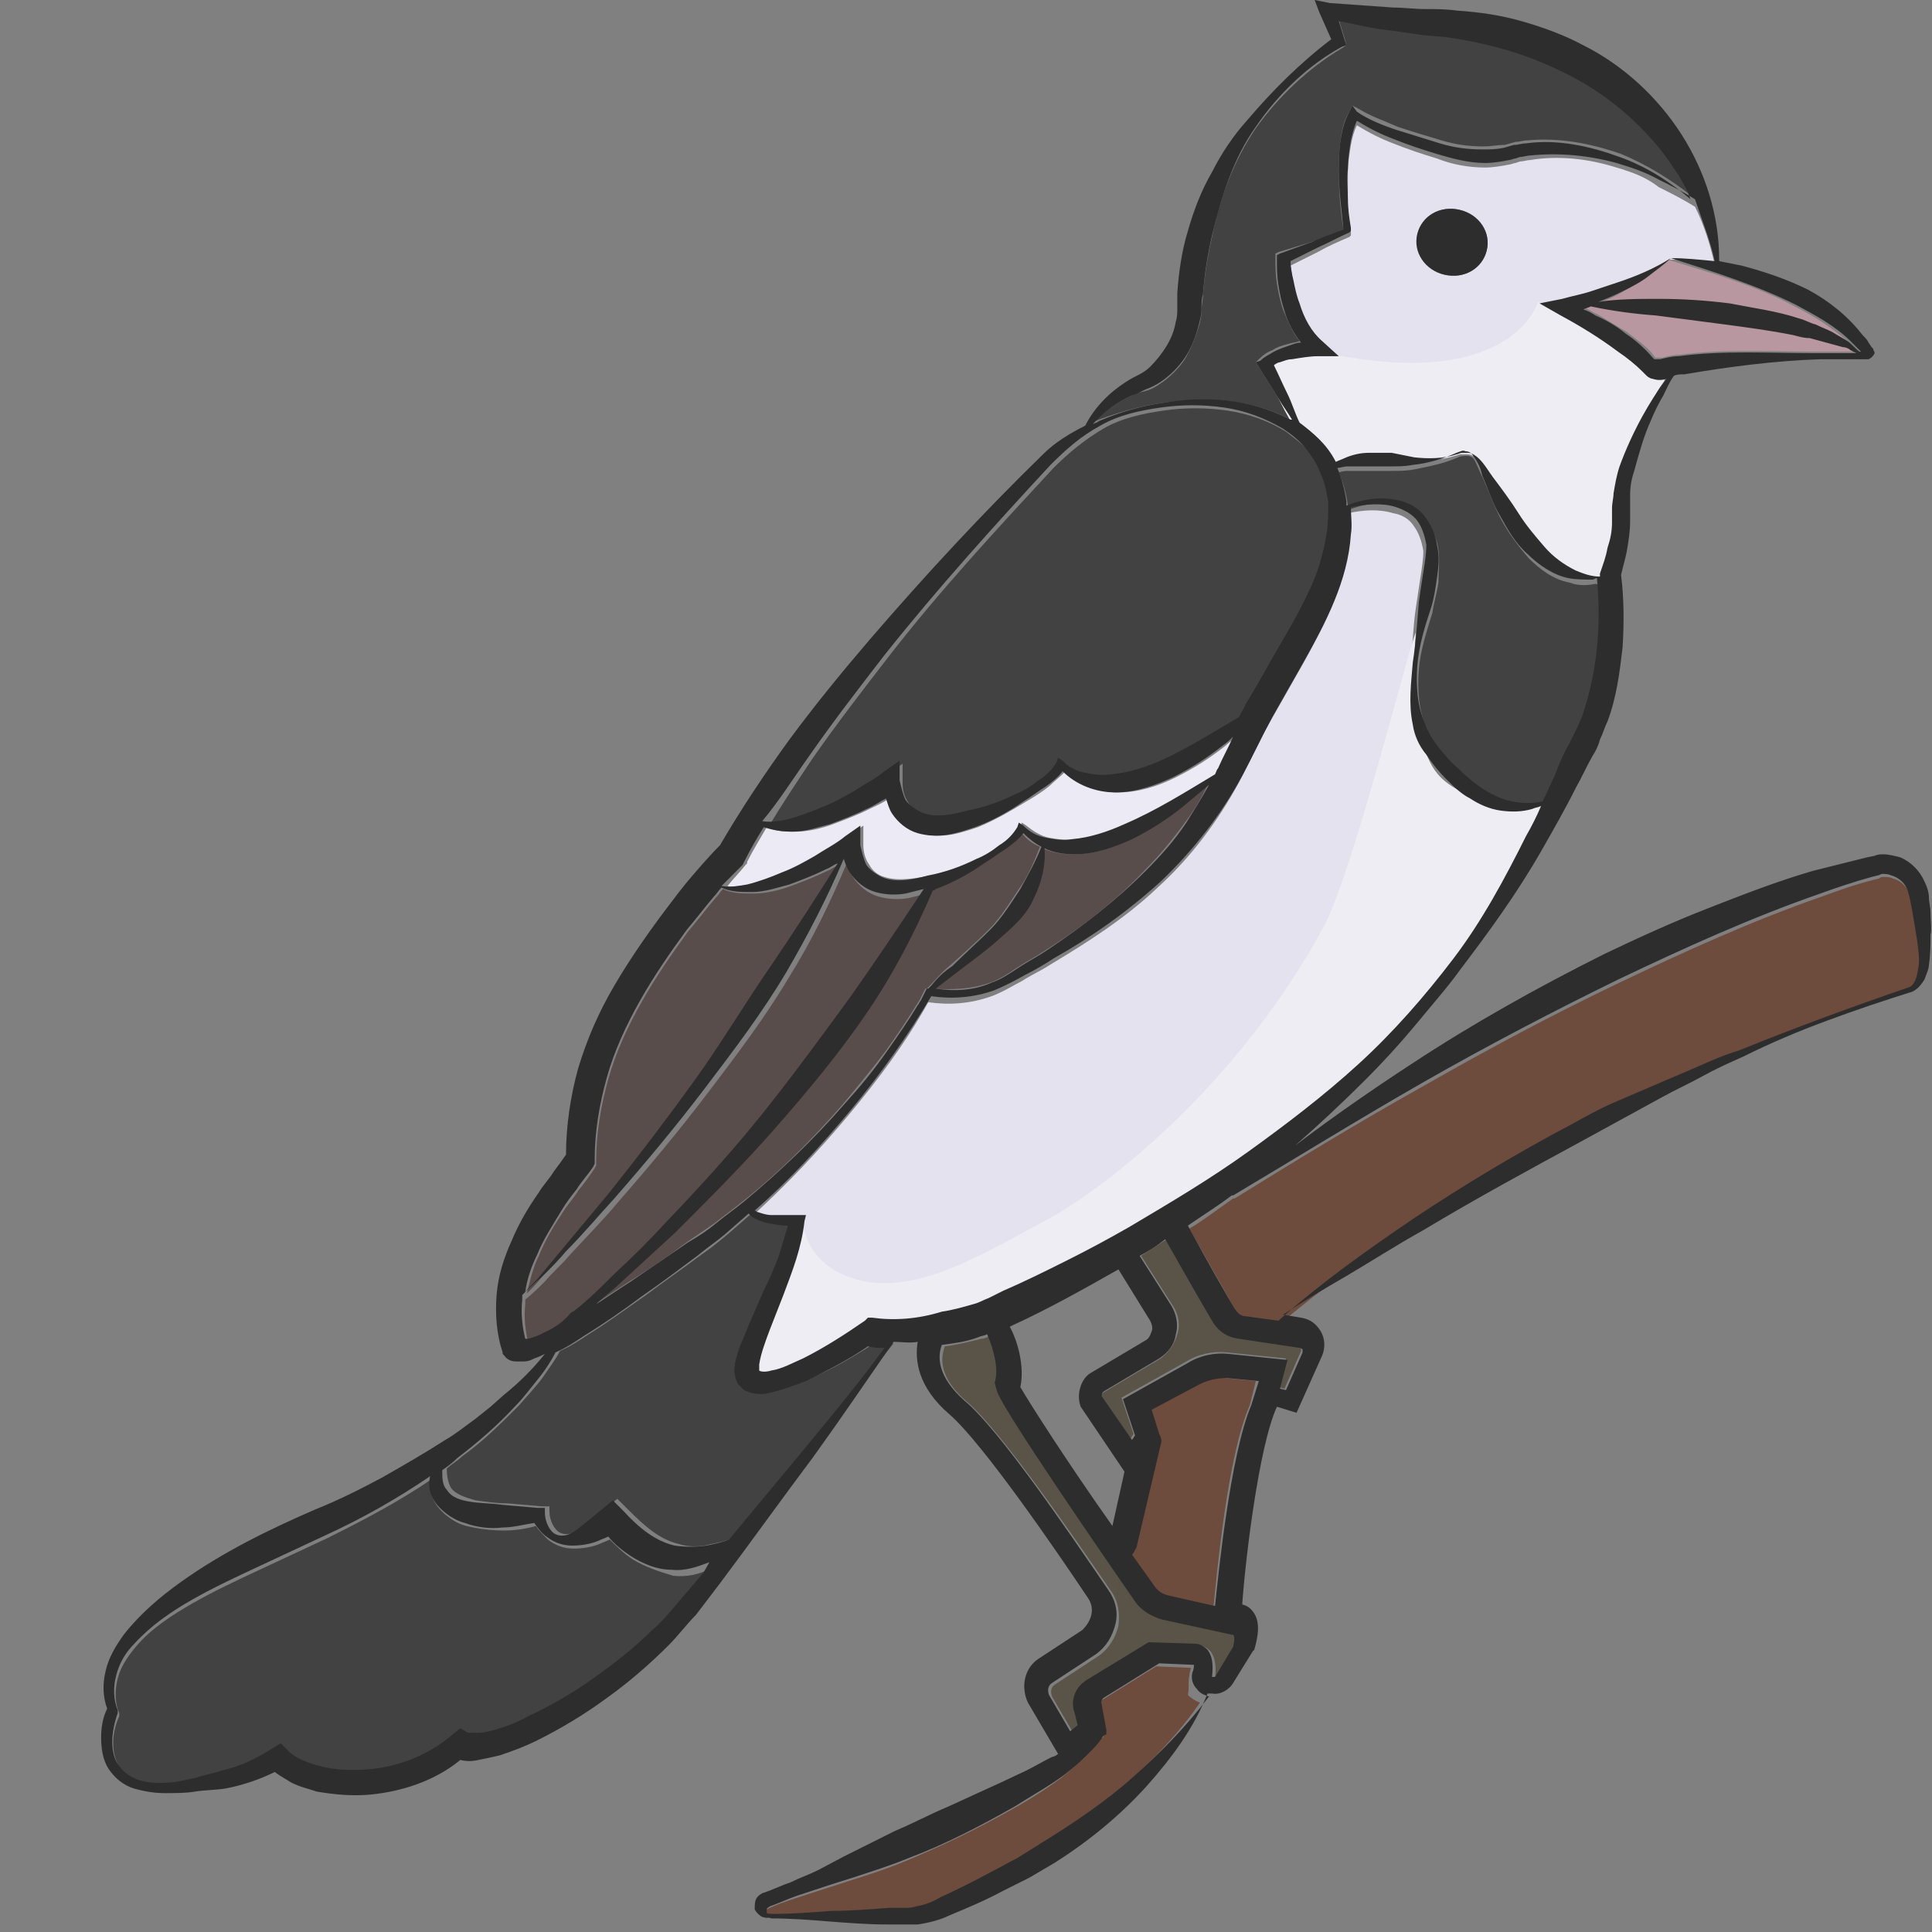 <?xml version="1.0" encoding="utf-8"?>
<!-- Generator: Adobe Illustrator 23.0.0, SVG Export Plug-In . SVG Version: 6.00 Build 0)  -->
<svg version="1.1" id="Layer_1" xmlns="http://www.w3.org/2000/svg" xmlns:xlink="http://www.w3.org/1999/xlink" x="0px" y="0px"
	 viewBox="0 0 128 128" style="enable-background:new 0 0 128 128;" xml:space="preserve">
<rect x="0" y="0" width="128" height="128" fill="#808080" stroke="none"/>
<style type="text/css">
	.st0{fill:#D3B48C;}
	.st1{fill:#ECEAF4;}
	.st2{fill:#424242;}
	.st3{fill:#594D4C;}
	.st4{fill:#B897A1;}
	.st5{fill:#E8C7B1;}
	.st6{fill:#E5E2EF;}
	.st7{fill:#6D4B3D;}
	.st8{fill:#595447;}
	.st9{fill:#EEEDF4;}
	.st10{fill:#2D2D2D;}
</style>
<g>
	<path class="st0" d="M0,26C0,26,0,26,0,26L0,26L0,26z"/>
	<path class="st1" d="M49.7,58.6c0.8-0.2,1.5-0.5,2.3-0.8c0.7-0.3,1.5-0.7,2.2-1.1c0.7-0.4,1.4-0.9,2-1.3l1-0.7l0,1.3
		c0,0.4,0.1,0.9,0.4,1.3c0.2,0.4,0.6,0.7,1,0.8c0.9,0.3,2,0.1,3.1-0.1c1.1-0.3,2.2-0.6,3.2-1.1c0.5-0.3,1-0.6,1.5-0.9
		c0.4-0.4,0.9-0.8,1.2-1.2l0.1-0.3l0.3,0.2c0.5,0.4,1,0.7,1.5,0.8c0.6,0.1,1.1,0.2,1.7,0.1c1.2-0.1,2.3-0.5,3.5-1
		c2.1-0.9,4-2.1,6-3.3c0.1-0.1,0.1-0.2,0.2-0.4c0.3-0.7,0.7-1.4,1-2.1c-0.2,0.2-0.5,0.4-0.7,0.6c-1,0.8-2.1,1.5-3.3,2.1
		c-1.2,0.6-2.5,1-3.8,1c-1.3,0-2.6-0.5-3.5-1.4c-0.4,0.4-0.8,0.7-1.1,1c-0.5,0.4-1,0.7-1.5,1c-1,0.6-2,1.2-3.2,1.7
		c-0.6,0.2-1.2,0.4-1.8,0.5c-0.6,0.1-1.3,0.1-2-0.1c-0.7-0.2-1.3-0.7-1.7-1.3c-0.2-0.3-0.3-0.6-0.4-1c-0.4,0.3-0.9,0.5-1.3,0.7
		c-0.8,0.4-1.6,0.7-2.4,1c-0.8,0.3-1.7,0.5-2.5,0.5c-0.6,0-1.3,0-1.9-0.3c-0.4,0.7-0.9,1.5-1.3,2.3l0,0.1l-0.1,0.1
		c-0.4,0.5-0.8,0.9-1.2,1.4C48.5,58.8,49.1,58.7,49.7,58.6z"/>
	<path class="st2" d="M52.3,54.5c0.8-0.2,1.5-0.5,2.3-0.8c0.7-0.3,1.5-0.7,2.2-1.1c0.7-0.4,1.4-0.9,2-1.3l1-0.7l0,1.3
		c0,0.4,0.1,0.9,0.4,1.3c0.2,0.4,0.6,0.7,1,0.8c0.9,0.3,2,0.1,3.1-0.1c1.1-0.3,2.2-0.6,3.2-1.1c0.5-0.3,1-0.6,1.5-0.9
		c0.4-0.4,0.9-0.8,1.2-1.2l0.1-0.3l0.3,0.2c0.5,0.4,1,0.7,1.5,0.8c0.6,0.1,1.1,0.2,1.7,0.1c1.2-0.1,2.3-0.5,3.5-1
		c1.7-0.8,3.4-1.7,5-2.8c0.1-0.3,0.3-0.5,0.4-0.8c0.7-1.3,1.4-2.5,2.2-3.8c0.7-1.2,1.4-2.5,2-3.7c0.6-1.3,1-2.6,1.2-3.9
		c0.1-0.7,0.1-1.3,0.1-2c-0.1-0.7-0.2-1.3-0.5-1.9c-0.3-0.6-0.6-1.2-1-1.7c-0.4-0.5-1-0.9-1.5-1.3c-1.1-0.7-2.5-1.2-3.9-1.4
		c-1.4-0.2-2.8-0.2-4.2,0c-1.4,0.2-2.8,0.5-4,1.2c-1.2,0.7-2.3,1.6-3.3,2.6c-3.8,4.1-7.6,8.2-11,12.6c-1.7,2.2-3.4,4.4-5,6.7
		c-1,1.5-2,3-2.9,4.5C51.2,54.7,51.8,54.6,52.3,54.5z"/>
	<path class="st3" d="M65.6,65.1c0.6-0.2,1.2-0.6,1.8-1c0.6-0.4,1.2-0.7,1.8-1.1c2.4-1.5,4.7-3.3,6.6-5.3c1-1,1.9-2.1,2.7-3.2
		c0.6-0.8,1.1-1.6,1.5-2.5c-0.6,0.5-1.2,1-1.8,1.5c-1,0.8-2.1,1.5-3.3,2.1c-1.2,0.6-2.5,1-3.8,1c-0.7,0-1.4-0.1-2-0.4
		c0.1,1.1-0.1,2.3-0.7,3.3c-0.6,1.2-1.5,2-2.4,2.8c-0.9,0.8-1.9,1.5-2.8,2.2c-0.5,0.3-0.9,0.7-1.4,1C63.2,65.6,64.5,65.5,65.6,65.1z
		"/>
	<path class="st3" d="M65.5,61.6c0.8-0.8,1.4-1.8,2-2.7c0.6-0.8,1-1.8,1.4-2.8c-0.5-0.2-0.9-0.5-1.2-0.9c-0.4,0.4-0.8,0.7-1.1,1
		c-0.5,0.4-1,0.7-1.5,1c-1,0.6-2,1.2-3.2,1.7c-0.1,0-0.1,0-0.2,0.1c-1.1,2.8-2.6,5.5-4.3,8c-1.8,2.7-3.9,5.2-6.1,7.7
		c-2.2,2.4-4.4,4.8-6.7,7c-1.2,1.1-2.4,2.2-3.6,3.3c-0.5,0.5-1.1,0.9-1.6,1.4c0.8-0.5,1.5-1,2.3-1.5c1.3-0.8,2.6-1.7,3.8-2.6
		c0.6-0.4,1.3-0.9,1.9-1.3c0.6-0.5,1.2-0.9,1.8-1.4c2.4-1.9,4.6-4.1,6.6-6.4c1-1.2,2-2.4,2.9-3.6c0.7-1,1.4-2,2-3
		c0.1-0.1,0.1-0.2,0.2-0.3c0.1-0.2,0.2-0.4,0.3-0.6l0.1-0.2l0.1,0c0.1-0.1,0.1-0.1,0.2-0.2c0.4-0.4,0.8-0.9,1.3-1.3
		C63.8,63.2,64.7,62.4,65.5,61.6z"/>
	<path class="st3" d="M37.4,82.8c1-1.2,2-2.4,3-3.6c2-2.4,3.8-4.9,5.7-7.5c1.8-2.5,3.4-5.2,5.2-7.8c1.4-2.2,2.8-4.4,4.3-6.6
		c-0.3,0.1-0.5,0.3-0.8,0.4c-0.8,0.4-1.6,0.7-2.4,1c-0.8,0.3-1.7,0.5-2.5,0.5c-0.7,0-1.4,0-2-0.3c-0.2,0.2-0.3,0.4-0.5,0.6
		c-0.6,0.7-1.2,1.5-1.8,2.2c-1.1,1.5-2.2,3.1-3.1,4.7c-0.9,1.6-1.7,3.3-2.2,5.1c-0.5,1.8-0.8,3.6-0.8,5.4l0,0.3l-0.1,0.2
		c-0.4,0.6-0.7,1-1.1,1.5c-0.3,0.5-0.7,0.9-1,1.4c-0.6,0.9-1.2,1.9-1.6,2.9c-0.4,0.8-0.6,1.7-0.8,2.5c0.4-0.4,0.7-0.7,1-1.1
		C36.4,83.9,36.9,83.3,37.4,82.8z"/>
	<path class="st2" d="M77,26.7c2.8-0.4,5.9-0.3,8.5,1.1c0,0,0,0,0.1,0c-0.3-0.5-0.6-0.9-0.9-1.4c-0.4-0.7-0.9-1.4-1.3-2.1L83.2,24
		l0.2-0.2c0.3-0.3,0.6-0.5,0.9-0.6c0.3-0.2,0.6-0.3,1-0.4c0.3-0.1,0.5-0.1,0.8-0.2c-0.5-0.6-0.8-1.4-1.1-2.1
		c-0.2-0.6-0.3-1.1-0.4-1.7c-0.1-0.6-0.1-1.1-0.1-1.7l0-0.3l0.2-0.1L87,16c0.7-0.2,1.4-0.5,2-0.8c-0.2-1.3-0.3-2.5-0.3-3.8
		c0-0.7,0-1.3,0.1-2c0.1-0.7,0.2-1.4,0.6-2L89.6,7L90,7.2c0.8,0.5,1.7,0.8,2.6,1.2c0.9,0.3,1.9,0.6,2.9,0.9c1,0.3,1.9,0.4,2.8,0.4
		c0.5,0,0.9-0.1,1.4-0.1l0.7-0.2c0.3,0,0.5-0.1,0.8-0.1c2.1-0.2,4.2,0.2,6.2,0.9c1.7,0.7,3.3,1.7,4.7,2.8c-0.3-0.5-0.6-1.1-0.8-1.6
		c-0.4-0.6-0.7-1.2-1.2-1.7c-1.7-2.1-3.8-3.9-6.2-5c-1.2-0.6-2.5-1.1-3.7-1.5c-1.3-0.4-2.6-0.7-4-0.9c-0.7-0.1-1.3-0.2-2-0.2
		C93.4,2.1,92.7,2,92,1.9c-1.1-0.2-2.2-0.4-3.3-0.6l0.4,1.3L89.2,3l-0.3,0.2c-2.2,1.3-4.2,3.2-5.7,5.3c-1.5,2.2-2.4,4.7-2.9,7.2
		c-0.3,1.3-0.5,2.6-0.6,3.9c0,0.3-0.1,0.6-0.1,1c0,0.4-0.1,0.8-0.2,1.1c-0.2,0.7-0.5,1.4-0.9,2.1c-0.4,0.6-1,1.2-1.6,1.6
		c-0.3,0.2-0.6,0.4-1,0.5C75.6,26,75.3,26,75,26.2c-0.9,0.4-1.8,1-2.6,1.8c0.1-0.1,0.2-0.1,0.4-0.2C74.2,27.3,75.5,26.9,77,26.7z"/>
	<path class="st4" d="M122.2,22.9c-0.4-0.1-0.7-0.3-1.1-0.3c-0.4-0.1-0.7-0.2-1.1-0.3c-0.4-0.1-0.7-0.2-1.1-0.2
		c-1.5-0.3-3-0.5-4.5-0.7l-4.6-0.6c-1.4-0.2-2.9-0.4-4.3-0.6c-0.2,0.1-0.3,0.1-0.5,0.2c0.3,0.1,0.5,0.3,0.8,0.4
		c0.7,0.4,1.3,0.8,2,1.2c0.6,0.5,1.3,0.9,1.8,1.6c0.1,0.1,0,0,0.1,0.1c0,0,0,0,0.1,0c0.1,0,0.2,0,0.3,0c0.4-0.1,0.8-0.2,1.2-0.2
		c3.1-0.4,6.1-0.2,9.1-0.2l2.3,0l0.5,0l-0.4-0.2C122.5,23.1,122.4,23,122.2,22.9z"/>
	<path class="st2" d="M105.6,38.7c-0.5,0.1-1.1,0.1-1.6-0.1c-1.1-0.2-2-0.9-2.7-1.6c-0.7-0.8-1.3-1.6-1.8-2.5
		c-0.5-0.9-0.8-1.8-1.2-2.7c-0.2-0.4-0.4-0.9-0.6-1.3c-0.1-0.2-0.3-0.3-0.5-0.3c-0.2,0-0.4,0-0.6,0.1c-0.9,0.4-1.9,0.6-2.9,0.8
		c-0.5,0.1-1,0.1-1.5,0.1c-0.2,0-0.5,0-0.7,0l-0.7,0c-0.5,0-0.9,0-1.4,0c-0.2,0-0.4,0-0.7,0.1c0.3,0.7,0.5,1.4,0.6,2.2
		c0,0.1,0,0.2,0,0.3c1-0.4,2.1-0.6,3.2-0.4c0.7,0.1,1.4,0.4,1.9,1c0.5,0.6,0.8,1.3,0.9,2c0.1,0.8,0,1.5,0,2.2
		c-0.1,0.7-0.3,1.3-0.4,2c-0.4,1.3-0.8,2.5-0.9,3.8c-0.1,1.3,0,2.7,0.5,3.8c0.2,0.6,0.5,1.1,0.9,1.6c0.4,0.5,0.8,1,1.3,1.4
		c0.9,0.9,1.8,1.6,2.9,2c0.8,0.3,1.7,0.4,2.7,0.2c0.3-0.6,0.5-1.1,0.8-1.7c0.3-0.7,0.7-1.4,1-2.2l0.5-1c0.1-0.3,0.3-0.7,0.4-1
		c0.9-2.7,1.2-5.7,1-8.6C105.8,38.6,105.7,38.7,105.6,38.7z"/>
	<path class="st4" d="M109.1,18.4c-0.6,0.4-1.2,0.7-1.7,1c-0.5,0.3-1,0.5-1.6,0.7c1.3-0.2,2.7-0.2,4-0.2c1.6,0,3.1,0.1,4.7,0.3
		c1.5,0.2,3.1,0.5,4.6,1c0.4,0.1,0.8,0.3,1.1,0.4c0.4,0.1,0.7,0.3,1.1,0.5c0.4,0.2,0.7,0.4,1,0.6c0.3,0.2,0.6,0.5,0.8,0.7l0.1,0
		l-0.1-0.1l-0.2-0.2c-0.1-0.1-0.3-0.3-0.4-0.4c-1.1-1-2.4-1.8-3.6-2.4c-2.6-1.4-5.5-2.2-8.4-3.1C110.2,17.6,109.6,18,109.1,18.4z"/>
	<path class="st5" d="M123.4,23.3C123.4,23.3,123.4,23.3,123.4,23.3L123.4,23.3L123.4,23.3z"/>
	<path class="st6" d="M107.1,11.1c-1.9-0.6-3.9-0.8-5.7-0.5c-0.2,0-0.5,0.1-0.7,0.1l-0.3,0.1c-0.1,0-0.3,0.1-0.4,0.1
		c-0.5,0.1-1.1,0.2-1.6,0.2c-1.1,0-2.2-0.2-3.2-0.6c-1-0.3-1.9-0.6-2.9-1c-0.8-0.3-1.6-0.7-2.4-1.2c-0.2,0.4-0.3,0.8-0.4,1.3
		c-0.1,0.6-0.2,1.3-0.2,1.9c0,0.6,0,1.3,0,2c0,0.6,0.1,1.3,0.2,1.9l0,0.2l-0.1,0.1c-0.7,0.3-1.4,0.6-2.1,1l-1.8,0.9
		c0.1,0.4,0.1,0.9,0.2,1.3c0.1,0.5,0.3,1,0.4,1.5c0.3,1,0.8,1.9,1.5,2.5l1.1,1l-1.4,0c-0.6,0-1.2,0.1-1.7,0.2
		c-0.3,0.1-0.6,0.1-0.8,0.2c-0.1,0.1-0.3,0.1-0.4,0.2c0.3,0.6,0.6,1.3,0.9,1.9c0.3,0.6,0.5,1.3,0.8,1.9c0.5,0.3,0.9,0.7,1.3,1.1
		c0.4,0.5,0.8,1,1.1,1.5c0,0,0,0,0,0c0.2-0.2,0.5-0.3,0.7-0.3c0.5-0.2,1-0.3,1.5-0.3c0.5,0,1-0.1,1.5,0l1.4,0.1
		c0.9,0.1,1.9,0.1,2.8-0.2c0.1,0,0.2-0.1,0.4-0.1c0.1,0,0.3,0,0.4,0c0.3,0,0.6,0.2,0.7,0.4c0.4,0.4,0.6,0.8,0.9,1.2
		c0.6,0.8,1.1,1.6,1.7,2.4c0.5,0.8,1.1,1.6,1.7,2.2c0.6,0.7,1.3,1.2,2.1,1.6c0.5,0.2,1,0.3,1.6,0.4l0-0.1l0-0.1
		c0.2-0.6,0.3-1.1,0.5-1.7c0.1-0.6,0.2-1.1,0.3-1.7c0-0.3,0-0.5,0-0.9c0-0.3,0-0.6,0.1-1c0.1-0.6,0.2-1.2,0.4-1.8
		c0.4-1.2,0.9-2.3,1.5-3.3c0.5-0.9,1-1.7,1.6-2.5c0,0,0,0,0,0c-0.3,0.1-0.6,0.1-0.9,0c-0.2,0-0.3-0.1-0.4-0.2
		c-0.1-0.1-0.3-0.2-0.3-0.3c-0.4-0.5-1-0.9-1.6-1.3c-1.2-0.8-2.5-1.6-3.8-2.4l-1.4-0.8l1.5-0.3c0.6-0.1,1.2-0.3,1.9-0.5
		c0.6-0.2,1.2-0.4,1.8-0.6c1.2-0.4,2.4-0.9,3.5-1.6c0,0,0,0,0,0c0,0,0,0,0,0c1,0,2,0.1,3,0.3c0,0,0,0,0,0l0,0
		c-0.3-1.3-0.7-2.6-1.3-3.8c-0.8-0.5-1.6-0.9-2.4-1.3C109,11.7,108.1,11.4,107.1,11.1z M98.5,16.6c-0.3,1.2-1.5,1.9-2.8,1.6
		c-1.3-0.3-2-1.5-1.8-2.7c0.3-1.2,1.5-1.9,2.8-1.6S98.8,15.4,98.5,16.6z"/>
	<path class="st3" d="M38.3,87.1c0.9-0.8,1.7-1.6,2.6-2.4c1.2-1.1,2.3-2.3,3.4-3.4c2.2-2.3,4.4-4.7,6.4-7.2c2-2.5,3.9-5.1,5.8-7.7
		c1.7-2.3,3.3-4.7,4.9-7.2c-0.4,0.1-0.8,0.2-1.2,0.3c-0.6,0.1-1.3,0.1-2-0.1c-0.7-0.2-1.3-0.7-1.7-1.3c-0.2-0.3-0.3-0.6-0.4-0.9
		c-1.1,2.6-2.3,5.1-3.8,7.5c-1.6,2.7-3.5,5.2-5.4,7.7c-1.9,2.5-3.9,4.9-6,7.3c-1,1.2-2.1,2.3-3.2,3.5c-0.5,0.6-1.1,1.1-1.6,1.7
		c-0.4,0.4-0.8,0.8-1.3,1.2c0,0.1,0,0.2,0,0.3c-0.1,0.9,0,1.7,0.2,2.6c0.1,0,0.1,0,0.2,0c0.3-0.1,0.6-0.2,1-0.4
		c0.7-0.3,1.3-0.7,2-1.1C38.1,87.2,38.2,87.1,38.3,87.1z"/>
	<path class="st7" d="M81.2,91.3c-0.6-0.1-1.3,0.1-1.8,0.4l-3.2,1.7l0.5,1.6c0.1,0.2,0.2,0.5,0.1,0.7l-1.6,6.8
		c0,0.2-0.1,0.3-0.3,0.5c0.5,0.7,1,1.4,1.5,2.1c0.2,0.3,0.5,0.5,0.9,0.6l3.1,0.7c0.2-1.9,0.9-9.9,2.4-13.3l0,0l0.4-1.6L81.2,91.3z"
		/>
	<path class="st5" d="M34.6,88.8C34.6,88.8,34.6,88.8,34.6,88.8C34.6,88.8,34.6,88.8,34.6,88.8C34.6,88.8,34.6,88.8,34.6,88.8z"/>
	<path class="st8" d="M80.4,87.5c-0.6-1-1.8-3.1-3.1-5.4c-0.6,0.4-1.1,0.7-1.7,1.1c0,0,0,0,0,0l2.1,3.3c0.4,0.6,0.5,1.3,0.3,1.9
		c-0.2,0.7-0.6,1.2-1.1,1.6l-3.7,2.2C73,92.3,73,92.4,73,92.5l1.9,2.8l0.2-0.3l-0.8-2.4l4.3-2.4c0.8-0.5,1.8-0.7,2.7-0.6l3.9,0.4
		l-0.5,1.9l0.4,0.1l1.1-2.5c0-0.1,0-0.2,0-0.2c0,0-0.1-0.1-0.2-0.1l-3.9-0.6C81.4,88.6,80.8,88.2,80.4,87.5z"/>
	<path class="st7" d="M78.8,111c0-0.2,0.1-0.4,0.1-0.5l-2.3-0.1l-3.7,2.3c-0.1,0.1-0.2,0.2-0.1,0.4l0,0.1l0.3,1.6c0,0,0,0,0,0
		c0,0,0,0.1,0,0.1c0,0,0,0,0,0.1l0,0.1l-0.2,0.1c-0.3,0.5-0.7,0.9-1.1,1.3c-0.5,0.4-1,0.9-1.5,1.3c-1.1,0.8-2.2,1.5-3.3,2.1
		c-2.3,1.3-4.6,2.4-7,3.4c-1.2,0.5-2.4,0.9-3.7,1.3c-1.2,0.4-2.5,0.8-3.7,1.2c-0.6,0.2-1.2,0.4-1.8,0.7c-0.2,0.1-0.2,0.1-0.2,0.2
		c0,0.1,0,0.2,0,0.2c0.1,0.2,0.1,0.2,0.5,0.1c1.3,0,2.6-0.1,3.8-0.2c1.3-0.1,2.6-0.2,3.8-0.2l1,0c0.3,0,0.6,0,0.8-0.1
		c0.6-0.1,1-0.3,1.6-0.6c1.1-0.6,2.3-1.1,3.4-1.7c0.5-0.3,1.1-0.6,1.7-0.9l1.6-1c2.2-1.3,4.2-2.8,6.1-4.4c1.7-1.5,3.3-3.2,4.6-5.1
		c-0.3-0.1-0.6-0.3-0.8-0.5C78.8,111.8,78.7,111.4,78.8,111z"/>
	<path class="st7" d="M126.8,60.6c-0.1-0.6-0.2-1.3-0.4-1.6c-0.2-0.4-0.6-0.7-1-0.8c-0.2-0.1-0.4-0.1-0.6-0.1c-0.1,0-0.2,0-0.3,0.1
		l-0.4,0.1c-1.2,0.3-2.3,0.7-3.4,1.1c-4.6,1.6-9,3.6-13.4,5.7c-4.4,2.1-8.7,4.4-12.9,6.8c-4.3,2.4-8.4,4.9-12.6,7.5c0,0-0.1,0-0.1,0
		c-1,0.7-1.9,1.4-2.9,2c1.3,2.3,2.5,4.4,3.1,5.5c0.1,0.2,0.4,0.4,0.7,0.5l2.2,0.3c2.9-2.4,5.9-4.7,9-6.8c3.4-2.2,6.9-4.3,10.4-6.2
		c0.9-0.5,1.8-0.9,2.7-1.4l2.8-1.2c0.9-0.4,1.9-0.8,2.8-1.2c0.9-0.4,1.9-0.8,2.8-1.1c3.7-1.5,7.5-2.8,11.3-4.2
		c0.4-0.2,0.5-0.8,0.6-1.3c0.1-0.6,0-1.2,0-1.8C127,61.8,126.9,61.2,126.8,60.6z"/>
	<path class="st8" d="M81.7,108.2l-4.6-1c-0.7-0.2-1.4-0.6-1.8-1.2c-2.5-3.6-8.4-12.2-9.1-13.8L66,92l0.1-0.3c0.3-1-0.1-2.3-0.5-3.2
		c-0.2,0.1-0.4,0.2-0.6,0.2c-0.8,0.2-1.6,0.4-2.4,0.5c-0.3,0.8-0.4,2.1,1.5,3.7c2.2,1.9,6.9,8.7,9.5,12.5c0.5,0.7,0.6,1.5,0.5,2.3
		c-0.2,0.8-0.6,1.5-1.3,2l-2.9,1.9c-0.3,0.2-0.3,0.5-0.2,0.8l1.4,2.4l0.5-0.4l-0.2-0.8c-0.3-0.8,0-1.8,0.8-2.2l4.1-2.5l3.1,0.1
		c0.3,0,0.6,0.2,0.8,0.4c0.3,0.4,0.4,1,0.3,1.8l0.2,0l1.2-2c0.1-0.4,0.2-0.7,0.1-0.9L81.7,108.2z"/>
	<path class="st2" d="M41.9,103.3c-0.6-0.4-1-0.8-1.5-1.3c-0.2,0.1-0.5,0.2-0.7,0.3c-0.5,0.2-1.1,0.3-1.7,0.3
		c-0.6,0-1.2-0.2-1.7-0.6c-0.3-0.3-0.6-0.6-0.8-0.9c-0.7,0.2-1.4,0.3-2.1,0.3c-0.8,0-1.7-0.1-2.5-0.3c-0.4-0.1-0.8-0.3-1.2-0.6
		c-0.4-0.3-0.8-0.7-1-1.2c-0.2-0.4-0.2-0.9-0.1-1.3c-2.2,1.5-4.5,2.7-6.9,3.9c-1.5,0.7-3,1.4-4.5,2.1c-1.5,0.7-3,1.4-4.4,2.2
		c-1.4,0.8-2.8,1.7-3.8,2.9c-0.5,0.6-1,1.3-1.2,2.1c-0.2,0.8-0.2,1.6,0.1,2.3l0,0.1l0,0.1c-0.5,1.1-0.6,2.5,0.1,3.5
		c0.7,0.9,2,1.1,3.2,1.1c0.6,0,1.2-0.1,1.8-0.3c0.6-0.1,1.3-0.3,1.8-0.5c1.2-0.3,2.3-0.8,3.4-1.5l0.5-0.3l0.5,0.5
		c0.6,0.6,1.5,0.9,2.5,1.1c1,0.2,2,0.2,3,0.1c2-0.2,3.9-1,5.4-2.3l0.5-0.4l0.5,0.3c0.1,0,0.4,0.1,0.7,0c0.3,0,0.7-0.1,1.1-0.2
		c0.7-0.2,1.5-0.5,2.2-0.9c1.5-0.7,2.9-1.6,4.3-2.5c1.4-1,2.7-2,3.9-3.2c0.6-0.6,1.1-1.2,1.7-1.8l1.7-2l0.4-0.5
		c-0.7,0.4-1.6,0.6-2.5,0.5C43.6,104.1,42.7,103.8,41.9,103.3z"/>
	<path class="st6" d="M65.3,86.4l1-0.5c1.4-0.7,2.8-1.3,4.2-2c1.4-0.7,2.8-1.4,4.1-2.2c2.7-1.5,5.3-3.2,7.9-5c2.6-1.8,5-3.7,7.3-5.8
		c2.3-2.1,4.4-4.5,6.3-7c1.9-2.5,3.4-5.3,4.8-8.1c0.3-0.7,0.6-1.3,1-2c-0.2,0.1-0.4,0.1-0.6,0.2c-0.7,0.2-1.4,0.2-2.1,0.1
		c-0.7-0.1-1.4-0.4-2-0.8c-0.6-0.4-1.1-0.8-1.6-1.3c-0.5-0.5-0.9-1.1-1.3-1.6c-0.4-0.6-0.7-1.3-0.9-2c-0.3-1.4-0.1-2.8,0-4.1
		c0.2-1.3,0.2-2.7,0.4-4c0.1-0.7,0.2-1.3,0.3-2c0.1-0.6,0.2-1.3,0.2-1.8c-0.1-0.6-0.3-1.2-0.6-1.6c-0.3-0.5-0.8-0.8-1.4-0.9
		c-1-0.3-2-0.2-3,0c0.1,0.6,0.1,1.2,0,1.8c-0.2,3.1-1.7,5.9-3.1,8.4l-2.1,3.7c-0.7,1.2-1.3,2.6-2,3.9c-1.4,2.6-3.2,5-5.4,7
		c-2.1,2-4.6,3.6-7.1,5.1c-0.6,0.4-1.3,0.7-1.9,1.1c-0.6,0.3-1.2,0.7-2,1c-1.4,0.5-2.8,0.6-4.2,0.4c-1.5,2.7-3.3,5.1-5.3,7.5
		c-2,2.4-4.1,4.6-6.4,6.7c0.1,0,0.1,0.1,0.2,0.1c0.3,0.1,0.6,0.2,0.9,0.2c0.6,0.1,1.2,0,1.9,0l0.4,0l-0.1,0.4
		c-0.2,1.7-0.8,3.3-1.4,4.9l-0.9,2.3c-0.3,0.8-0.6,1.6-0.7,2.3c0,0.2,0,0.3,0,0.4c0,0,0,0,0,0c0.1,0.1,0.4,0.1,0.8,0
		c0.7-0.1,1.4-0.5,2.1-0.8c1.4-0.7,2.8-1.6,4.1-2.5l0.2-0.2l0.3,0c1.4,0.1,3,0.1,4.4-0.1c0.7-0.1,1.4-0.3,2.1-0.5
		C64.7,86.6,65,86.5,65.3,86.4z"/>
	<path class="st9" d="M101.9,20c0,0-1.6,5.8-13.5,3.5c-1-0.2-4.3,0.3-4.6,0.5s1.9,4.5,2.3,4.8s2,2.1,2,2.1s2.2-0.5,4.3-0.3
		c2,0.2,3.8-0.5,4.5-0.6c0.7-0.1,0.9,0.2,1.2,0.8s2.1,4.9,3.5,6c1.4,1,3.5,2,4.7,1.3c1.1-0.8,0.7-4.1,0.8-4.8s2.2-6,2.4-6.7
		s1.2-2,1.1-2s-2.6-0.8-3.6-1.9c-1-1.1-4.2-2.4-4.4-2.4C102.5,20.2,101.9,20,101.9,20z"/>
	<path class="st9" d="M93.8,41.9c-0.5,1.1-4.2,16-6.1,19.5C81.9,72.1,73,78.9,69.2,80.9c-3.8,2-8,4.7-11.9,4c-4-0.8-4.1-3.9-4.1-3.9
		s-3.3,7.6-3.3,9s-0.2,1.9,2.5,1c2.7-0.9,5.5-3,5.5-3s11.3-1.5,13.8-3.4C74.2,82.6,86,74.9,88.8,72c2.8-3,9.9-9.2,12.1-15
		c2-3.7,2.6-4.2,2.4-4.1c-0.2,0.1-2.3,1.1-5.4,0c-3.1-1.1-3.2-2.5-3.8-4.1C93.4,47.2,93.8,41.9,93.8,41.9z"/>
	<path class="st2" d="M53.7,91.3c-0.8,0.3-1.6,0.7-2.5,0.8c-0.5,0.1-1,0.1-1.6-0.2c-0.2-0.1-0.3-0.2-0.4-0.4C49,91.3,49,91.1,49,91
		c0-0.3,0-0.6,0-0.8c0.2-0.9,0.5-1.7,0.9-2.5l1-2.3c0.3-0.8,0.7-1.5,1-2.3c0.3-0.6,0.5-1.3,0.6-2c-0.5-0.1-1-0.1-1.5-0.2
		c-0.3-0.1-0.6-0.2-0.9-0.4c-0.1,0-0.2-0.1-0.2-0.2l-1.6,1.4c-0.6,0.5-1.2,1-1.8,1.4c-1.2,0.9-2.5,1.8-3.7,2.7
		c-1.3,0.9-2.5,1.8-3.8,2.6c-0.6,0.4-1.2,0.8-1.9,1.1c-0.3,0.6-0.7,1.1-1.1,1.7c-0.5,0.7-1.1,1.3-1.6,1.9c-1.2,1.2-2.4,2.4-3.8,3.4
		c-0.3,0.3-0.7,0.5-1,0.8c0,0.5,0.1,1,0.3,1.3c0.3,0.4,0.9,0.6,1.6,0.8c0.7,0.1,1.4,0.2,2.1,0.2l2.3,0.2l0.5,0l0,0.3
		c0,0.5,0.2,1,0.5,1.3c0.3,0.3,0.8,0.3,1.2,0.1c0.4-0.2,0.8-0.5,1.1-0.8c0.4-0.3,0.8-0.6,1.1-0.9l0.6-0.5l0.7,0.7
		c1.1,1.1,2.1,2,3.4,2.3c0.6,0.2,1.4,0.2,2.1,0c0.5-0.1,1-0.2,1.5-0.4l4.9-5.9c1.9-2.3,3.8-4.6,5.7-7c-0.3,0-0.7-0.1-1.1-0.1
		C56.5,89.9,55.2,90.7,53.7,91.3z"/>
	<path class="st10" d="M96.7,13.9c-1.3-0.3-2.5,0.4-2.8,1.6c-0.3,1.2,0.5,2.4,1.8,2.7c1.3,0.3,2.5-0.4,2.8-1.6
		C98.8,15.4,98,14.2,96.7,13.9z"/>
	<path class="st10" d="M127.9,60.4c0-0.3-0.1-0.6-0.1-0.9c0-0.3-0.1-0.7-0.3-1.1c-0.3-0.7-0.9-1.3-1.6-1.6c-0.4-0.1-0.8-0.2-1.1-0.2
		c-0.2,0-0.4,0-0.6,0.1l-0.5,0.1c-1.2,0.3-2.4,0.6-3.6,0.9c-2.4,0.7-4.7,1.6-7,2.5c-2.3,0.9-4.5,1.9-6.8,3
		c-4.4,2.2-8.7,4.6-12.8,7.3c-2.6,1.7-5.2,3.5-7.7,5.4c1.6-1.4,3.2-2.9,4.7-4.4c1.1-1.1,2.2-2.3,3.2-3.5c0.5-0.6,1-1.2,1.5-1.8
		c0.5-0.6,1-1.2,1.5-1.9c1.9-2.5,3.8-5.1,5.4-7.9c0.8-1.4,1.6-2.8,2.3-4.2c0.4-0.7,0.7-1.4,1.1-2.1c0.2-0.3,0.4-0.7,0.5-1.1
		c0.2-0.4,0.3-0.8,0.5-1.2c0.6-1.6,0.8-3.2,1-4.9c0.1-1.6,0.1-3.2-0.1-4.8c0.1-0.5,0.3-1.1,0.4-1.7c0.1-0.6,0.2-1.2,0.2-1.9
		c0-0.3,0-0.7,0-0.9c0-0.3,0-0.6,0-0.8c0-0.6,0.1-1.1,0.3-1.7c0.3-1.1,0.6-2.2,1.1-3.3c0.2-0.5,0.5-1.1,0.8-1.6
		c0.2-0.4,0.4-0.9,0.7-1.3c0.2-0.1,0.4-0.1,0.7-0.1c2.9-0.5,6-0.9,9-1c0.8,0,1.5,0,2.3,0l0.6,0l0.1,0l0.1,0c0,0,0.1,0,0.1,0
		c0.2-0.1,0.3-0.2,0.4-0.4c0-0.1-0.1-0.2-0.1-0.3l-0.1-0.1l-0.2-0.3c-0.1-0.2-0.2-0.3-0.4-0.5c-1-1.3-2.3-2.3-3.6-3
		c-1.4-0.7-2.9-1.2-4.4-1.6c-0.5-0.1-1-0.2-1.5-0.3c0,0,0,0,0-0.1c0-2.9-0.9-5.8-2.5-8.3c-1.6-2.5-3.9-4.6-6.5-5.9
		c-1.3-0.7-2.7-1.2-4.1-1.6c-1.4-0.4-2.8-0.6-4.3-0.7c-0.7-0.1-1.4-0.1-2.1-0.1c-0.7,0-1.4-0.1-2.1-0.1c-1.4-0.1-2.8-0.2-4.2-0.3
		L87.1,0l0.3,0.8l0.8,1.8C86.1,4.2,84.3,6,82.6,8c-0.9,1-1.7,2.2-2.3,3.4c-0.7,1.2-1.2,2.5-1.6,3.9c-0.4,1.3-0.6,2.7-0.7,4.1
		c0,0.3,0,0.7,0,1c0,0.3,0,0.6-0.1,0.9c-0.1,0.6-0.3,1.1-0.6,1.6c-0.3,0.5-0.7,1-1.1,1.4c-0.2,0.2-0.5,0.4-0.7,0.5
		c-0.2,0.1-0.6,0.3-0.9,0.5c-1.1,0.7-2.1,1.7-2.7,2.9c-1,0.5-2,1.1-2.8,1.9c-4,3.9-7.8,8-11.5,12.3c-1.8,2.1-3.6,4.3-5.3,6.6
		c-1.6,2.2-3.2,4.6-4.6,7c-0.6,0.6-1.3,1.4-1.9,2.1c-0.6,0.7-1.2,1.5-1.8,2.3c-1.2,1.6-2.3,3.2-3.3,4.9c-1,1.7-1.8,3.5-2.4,5.5
		c-0.5,1.8-0.8,3.8-0.8,5.7c-0.2,0.3-0.5,0.7-0.8,1.1c-0.3,0.5-0.7,0.9-1,1.4c-0.7,1-1.3,2-1.8,3.2c-0.5,1.1-0.9,2.3-1,3.6
		c-0.1,1.3,0,2.6,0.4,3.8l0,0.1l0.1,0.1c0.2,0.3,0.5,0.4,0.8,0.4c0.1,0,0.2,0,0.3,0l0.2,0c0.3,0,0.5-0.1,0.7-0.2
		c0.3-0.1,0.5-0.2,0.7-0.3c-0.8,1-1.7,1.9-2.7,2.7l-0.9,0.8l-1,0.8c-0.7,0.5-1.3,1-2,1.4c-1.4,0.9-2.8,1.7-4.2,2.5
		c-1.5,0.8-2.9,1.5-4.4,2.1c-3,1.3-6.1,2.8-8.9,4.8c-1.4,1-2.7,2.1-3.8,3.5c-0.5,0.7-1,1.5-1.2,2.4c-0.2,0.8-0.2,1.7,0.1,2.5
		c-0.3,0.6-0.4,1.3-0.4,1.9c0,0.7,0.1,1.5,0.5,2.1c0.4,0.6,1,1.1,1.7,1.3c0.7,0.2,1.4,0.3,2,0.3c0.7,0,1.4,0,2-0.1
		c0.6-0.1,1.3-0.1,2-0.2c1.1-0.2,2.3-0.6,3.3-1.1c0.4,0.3,0.8,0.5,1.1,0.7c0.6,0.3,1.1,0.4,1.7,0.6c1.2,0.2,2.3,0.3,3.5,0.2
		c2.1-0.2,4.3-0.9,6-2.3c0.4,0.1,0.8,0.1,1.2,0c0.5-0.1,1-0.2,1.4-0.3c0.9-0.3,1.7-0.6,2.5-1c1.6-0.8,3.1-1.7,4.6-2.8
		c1.4-1,2.8-2.2,4.1-3.5c0.6-0.6,1.2-1.4,1.8-2l1.6-2.1c2.1-2.8,4.1-5.6,6.2-8.4c1.8-2.5,3.5-5,5.3-7.6c0.5,0,1.1,0.1,1.6,0
		c-0.2,1.2,0,3,2.1,4.8c2.2,1.9,7.2,9.2,9.2,12.2c0.2,0.3,0.3,0.7,0.2,1.1c-0.1,0.4-0.3,0.7-0.6,1l-2.9,1.9
		c-0.9,0.6-1.2,1.8-0.7,2.9l2,3.4c-0.1,0.1-0.3,0.2-0.4,0.2c-0.6,0.3-1.1,0.6-1.7,0.9l-1.7,0.8l-3.5,1.6c-1.2,0.5-2.3,1.1-3.5,1.6
		l-3.4,1.7l-1.7,0.9c-0.6,0.3-1.2,0.5-1.8,0.8c-0.6,0.2-1.2,0.5-1.8,0.7c-0.1,0-0.4,0.2-0.5,0.4c-0.1,0.2-0.1,0.5-0.1,0.7
		c0.1,0.2,0.3,0.4,0.5,0.5c0.3,0.1,0.4,0,0.6,0.1c1.3,0,2.6,0.1,3.8,0.2c1.3,0.1,2.6,0.2,3.8,0.2l1,0c0.4,0,0.7,0,1.1,0
		c0.7-0.1,1.5-0.3,2.1-0.6c1.2-0.5,2.4-1,3.5-1.6c0.6-0.3,1.2-0.6,1.8-0.9l1.7-1c2.2-1.4,4.3-3.1,6.1-5.1c1.6-1.8,3.1-3.8,4-6.1
		l0.3,0c0.5,0.1,1.1-0.2,1.4-0.7l1.3-2.1l0.1-0.1c0.1-0.4,0.5-1.6,0-2.4c-0.2-0.3-0.4-0.5-0.8-0.6c0.2-2.9,1.1-10.5,2.3-13.1
		l1.3,0.4l1.7-3.8c0.2-0.5,0.2-1.1-0.1-1.6c-0.3-0.5-0.7-0.8-1.3-0.9l-1.2-0.2c1.4-0.9,2.7-1.7,4.1-2.5c1.7-1,3.4-2.1,5.2-3.1
		c3.5-2.1,7-4,10.5-5.9l5.3-2.9c0.9-0.5,1.8-0.9,2.7-1.4c0.9-0.5,1.8-0.9,2.7-1.3c3.6-1.8,7.4-3.1,11.2-4.3l0,0l0,0
		c0.4-0.2,0.6-0.5,0.8-0.8c0.1-0.3,0.3-0.7,0.3-1c0.1-0.7,0.1-1.3,0.1-2C128,61.7,127.9,61,127.9,60.4z M104.9,47.2
		c-0.1,0.4-0.3,0.7-0.4,1l-0.5,1c-0.4,0.7-0.7,1.4-1,2.2c-0.3,0.6-0.5,1.1-0.8,1.7c-0.9,0.2-1.9,0.1-2.7-0.2c-1.1-0.4-2.1-1.2-2.9-2
		c-0.5-0.4-0.9-0.9-1.3-1.4c-0.4-0.5-0.7-1-0.9-1.6c-0.5-1.1-0.6-2.5-0.5-3.8c0.1-1.3,0.5-2.6,0.9-3.8c0.2-0.6,0.3-1.3,0.4-2
		c0.1-0.7,0.2-1.4,0-2.2c-0.1-0.7-0.4-1.4-0.9-2c-0.5-0.6-1.2-0.9-1.9-1c-1.1-0.2-2.2,0-3.2,0.4c0-0.1,0-0.2,0-0.3
		c-0.1-0.7-0.3-1.5-0.6-2.2c0.2,0,0.4-0.1,0.7-0.1c0.5,0,0.9,0,1.4,0l0.7,0c0.2,0,0.5,0,0.7,0c0.5,0,1,0,1.5-0.1
		c1-0.1,2-0.4,2.9-0.8c0.3-0.1,0.4-0.2,0.6-0.1c0.2,0,0.4,0.1,0.5,0.3c0.3,0.4,0.5,0.8,0.6,1.3c0.4,0.9,0.7,1.9,1.2,2.7
		c0.5,0.9,1,1.8,1.8,2.5c0.7,0.7,1.7,1.4,2.7,1.6c0.5,0.1,1.1,0.1,1.6,0.1c0.1,0,0.2-0.1,0.3-0.1C106.1,41.5,105.8,44.5,104.9,47.2z
		 M122.6,23.4l-2.3,0c-3,0-6.1-0.2-9.1,0.2c-0.4,0-0.8,0.1-1.2,0.2c-0.1,0-0.2,0-0.3,0c0,0-0.1,0-0.1,0c0,0,0,0-0.1-0.1
		c-0.6-0.7-1.2-1.2-1.8-1.6c-0.6-0.5-1.3-0.9-2-1.2c-0.3-0.2-0.5-0.3-0.8-0.4c0.2-0.1,0.3-0.1,0.5-0.2c1.4,0.3,2.9,0.5,4.3,0.6
		l4.6,0.6c1.5,0.2,3,0.4,4.5,0.7c0.4,0.1,0.7,0.2,1.1,0.2c0.4,0.1,0.7,0.2,1.1,0.3c0.4,0.1,0.7,0.2,1.1,0.3c0.2,0,0.4,0.1,0.5,0.2
		l0.4,0.2L122.6,23.4z M123.4,23.3L123.4,23.3L123.4,23.3C123.4,23.3,123.4,23.3,123.4,23.3z M119,20.2c1.3,0.7,2.6,1.4,3.6,2.4
		c0.1,0.1,0.3,0.3,0.4,0.4l0.2,0.2l0.1,0.1l-0.1,0c-0.3-0.2-0.5-0.5-0.8-0.7c-0.3-0.2-0.7-0.4-1-0.6c-0.4-0.2-0.7-0.3-1.1-0.5
		c-0.4-0.1-0.7-0.3-1.1-0.4c-1.5-0.5-3.1-0.7-4.6-1c-1.6-0.2-3.1-0.3-4.7-0.3c-1.3,0-2.7,0-4,0.2c0.5-0.2,1-0.4,1.6-0.7
		c0.6-0.3,1.2-0.6,1.7-1c0.5-0.4,1.1-0.8,1.5-1.2C113.5,18,116.4,18.9,119,20.2z M113.6,17.3L113.6,17.3
		C113.6,17.3,113.6,17.3,113.6,17.3c-1-0.1-2-0.2-2.9-0.2c0,0,0,0,0,0c0,0,0,0,0,0c-1.1,0.7-2.3,1.2-3.5,1.6
		c-0.6,0.2-1.2,0.4-1.8,0.6c-0.6,0.2-1.2,0.3-1.9,0.5l-1.5,0.3l1.4,0.8c1.3,0.7,2.6,1.5,3.8,2.4c0.6,0.4,1.2,0.9,1.6,1.3
		c0.1,0.1,0.2,0.2,0.3,0.3c0.1,0.1,0.3,0.2,0.4,0.2c0.3,0.1,0.6,0.1,0.9,0c0,0,0,0,0,0c-0.6,0.8-1.1,1.6-1.6,2.5
		c-0.6,1.1-1.1,2.2-1.5,3.3c-0.2,0.6-0.3,1.2-0.4,1.8c0,0.3-0.1,0.6-0.1,1c0,0.3,0,0.6,0,0.9c0,0.6-0.1,1.1-0.3,1.7
		c-0.1,0.6-0.3,1.1-0.5,1.7l0,0.1l0,0.1c-0.6,0-1.1-0.2-1.6-0.4c-0.8-0.4-1.5-0.9-2.1-1.6c-0.6-0.7-1.2-1.4-1.7-2.2
		c-0.5-0.8-1.1-1.6-1.7-2.4c-0.3-0.4-0.5-0.8-0.9-1.2c-0.2-0.2-0.5-0.4-0.7-0.4c-0.1,0-0.3,0-0.4,0c-0.2,0-0.3,0.1-0.4,0.1
		c-0.9,0.3-1.9,0.3-2.8,0.2L92.2,30c-0.5,0-1,0-1.5,0c-0.5,0-1,0.1-1.5,0.3c-0.2,0.1-0.5,0.2-0.7,0.3c0,0,0,0,0,0
		c-0.3-0.6-0.7-1.1-1.1-1.5c-0.4-0.4-0.9-0.8-1.3-1.1c-0.3-0.6-0.5-1.3-0.8-1.9c-0.3-0.6-0.6-1.3-0.9-1.9c0.1-0.1,0.3-0.2,0.4-0.2
		c0.3-0.1,0.5-0.2,0.8-0.2c0.6-0.1,1.2-0.2,1.7-0.2l1.4,0l-1.1-1c-0.7-0.6-1.2-1.5-1.5-2.5c-0.2-0.5-0.3-1-0.4-1.5
		c-0.1-0.4-0.2-0.9-0.2-1.3l1.8-0.9c0.7-0.3,1.4-0.7,2.1-1l0.1-0.1l0-0.2c-0.1-0.6-0.2-1.3-0.2-1.9c0-0.7-0.1-1.3,0-2
		c0-0.6,0.1-1.3,0.2-1.9c0.1-0.4,0.2-0.9,0.4-1.3c0.8,0.5,1.6,0.9,2.4,1.2c1,0.4,1.9,0.7,2.9,1c1,0.3,2.1,0.6,3.2,0.6
		c0.5,0,1.1-0.1,1.6-0.2c0.1,0,0.3-0.1,0.4-0.1l0.3-0.1c0.2,0,0.5-0.1,0.7-0.1c1.9-0.2,3.9,0,5.7,0.5c1,0.3,1.9,0.6,2.8,1.1
		c0.8,0.4,1.6,0.8,2.4,1.3C112.8,14.7,113.3,15.9,113.6,17.3z M75,26.2c0.3-0.1,0.5-0.2,0.9-0.4c0.3-0.1,0.7-0.3,1-0.5
		c0.6-0.4,1.2-1,1.6-1.6c0.4-0.6,0.7-1.3,0.9-2.1c0.1-0.4,0.2-0.7,0.2-1.1c0-0.3,0-0.7,0.1-1c0.1-1.3,0.3-2.6,0.6-3.9
		c0.6-2.5,1.4-5.1,2.9-7.2c1.5-2.2,3.5-4.1,5.7-5.3L89.2,3l-0.1-0.3l-0.4-1.3c1.1,0.2,2.2,0.5,3.3,0.6c0.7,0.1,1.4,0.2,2.1,0.3
		c0.7,0.1,1.4,0.1,2,0.2c1.3,0.2,2.7,0.5,4,0.9c1.3,0.4,2.5,0.9,3.7,1.5c2.4,1.2,4.5,2.9,6.2,5c0.4,0.5,0.8,1.1,1.2,1.7
		c0.3,0.5,0.6,1,0.8,1.6c-1.4-1.2-3-2.2-4.7-2.8c-1.9-0.7-4.1-1.2-6.2-0.9c-0.3,0-0.5,0.1-0.8,0.1l-0.7,0.2
		c-0.5,0.1-0.9,0.1-1.4,0.1c-0.9,0-1.8-0.1-2.8-0.4c-1-0.3-1.9-0.6-2.9-0.9c-0.9-0.3-1.9-0.7-2.6-1.2L89.6,7l-0.2,0.4
		c-0.4,0.7-0.5,1.4-0.6,2c-0.1,0.7-0.1,1.4-0.1,2c0,1.3,0.2,2.5,0.3,3.8c-0.7,0.3-1.4,0.5-2,0.8l-2.2,0.8l-0.2,0.1l0,0.3
		c0,0.6,0,1.1,0.1,1.7c0.1,0.6,0.2,1.1,0.4,1.7c0.2,0.7,0.6,1.5,1.1,2.1c-0.3,0-0.5,0.1-0.8,0.2c-0.3,0.1-0.6,0.2-1,0.4
		c-0.3,0.2-0.6,0.3-0.9,0.6L83.2,24l0.2,0.3c0.4,0.7,0.9,1.4,1.3,2.1c0.3,0.5,0.6,0.9,0.9,1.4c0,0,0,0-0.1,0
		c-2.7-1.4-5.7-1.6-8.5-1.1c-1.4,0.2-2.8,0.6-4.2,1.2c-0.1,0.1-0.2,0.1-0.4,0.2C73.2,27.2,74.1,26.6,75,26.2z M53.6,50.1
		c1.6-2.3,3.3-4.5,5-6.7c3.5-4.4,7.2-8.5,11-12.6c1-1,2-1.9,3.3-2.6c1.2-0.7,2.6-1,4-1.2c1.4-0.2,2.8-0.2,4.2,0
		c1.4,0.2,2.7,0.7,3.9,1.4c0.6,0.4,1.1,0.8,1.5,1.3c0.4,0.5,0.8,1.1,1,1.7c0.3,0.6,0.4,1.3,0.5,1.9c0,0.7,0,1.3-0.1,2
		c-0.2,1.3-0.6,2.7-1.2,3.9c-0.6,1.3-1.3,2.5-2,3.7c-0.7,1.2-1.4,2.5-2.2,3.8c-0.1,0.3-0.3,0.5-0.4,0.8c-1.7,1-3.3,2-5,2.8
		c-1.1,0.5-2.3,0.9-3.5,1c-0.6,0.1-1.2,0-1.7-0.1c-0.6-0.1-1.1-0.4-1.5-0.8l-0.3-0.2l-0.1,0.3c-0.3,0.5-0.7,0.9-1.2,1.2
		c-0.5,0.4-1,0.7-1.5,0.9c-1,0.5-2.1,0.9-3.2,1.1c-1.1,0.3-2.2,0.5-3.1,0.1c-0.4-0.2-0.8-0.5-1-0.8c-0.2-0.4-0.3-0.9-0.4-1.3l0-1.3
		l-1,0.7c-0.6,0.5-1.4,0.9-2,1.3c-0.7,0.4-1.4,0.8-2.2,1.1c-0.7,0.3-1.5,0.6-2.3,0.8c-0.5,0.1-1.1,0.2-1.6,0.1
		C51.6,53.1,52.6,51.5,53.6,50.1z M49.2,57.3L49.2,57.3l0.1-0.2c0.4-0.8,0.8-1.5,1.3-2.3c0.6,0.2,1.2,0.3,1.9,0.3
		c0.9,0,1.7-0.3,2.5-0.5c0.8-0.3,1.6-0.6,2.4-1c0.5-0.2,0.9-0.5,1.3-0.7c0.1,0.3,0.2,0.7,0.4,1c0.4,0.6,1,1.1,1.7,1.3
		c0.7,0.2,1.4,0.2,2,0.1c0.6-0.1,1.2-0.3,1.8-0.5c1.1-0.4,2.2-1,3.2-1.7c0.5-0.3,1-0.7,1.5-1c0.4-0.3,0.8-0.6,1.1-1
		c0.9,0.9,2.2,1.4,3.5,1.4c1.4,0,2.7-0.5,3.8-1c1.2-0.6,2.3-1.3,3.3-2.1c0.3-0.2,0.5-0.4,0.7-0.6c-0.3,0.7-0.7,1.4-1,2.1
		c-0.1,0.1-0.1,0.2-0.2,0.4c-2,1.2-3.9,2.4-6,3.3c-1.1,0.5-2.3,0.9-3.5,1c-0.6,0.1-1.2,0-1.7-0.1c-0.6-0.1-1.1-0.4-1.5-0.8l-0.3-0.2
		l-0.1,0.3c-0.3,0.5-0.7,0.9-1.2,1.2c-0.5,0.4-1,0.7-1.5,0.9c-1,0.5-2.1,0.9-3.2,1.1c-1.1,0.3-2.2,0.5-3.1,0.1
		c-0.4-0.2-0.8-0.5-1-0.8c-0.2-0.4-0.3-0.9-0.4-1.3l0-1.3l-1,0.7c-0.6,0.5-1.4,0.9-2,1.3c-0.7,0.4-1.4,0.8-2.2,1.1
		c-0.7,0.3-1.5,0.6-2.3,0.8c-0.6,0.1-1.1,0.2-1.7,0.1C48.3,58.2,48.7,57.8,49.2,57.3z M63.3,64.5c0.9-0.7,1.9-1.4,2.8-2.2
		c0.9-0.8,1.9-1.6,2.4-2.8c0.5-1,0.8-2.2,0.7-3.3c0.6,0.3,1.3,0.4,2,0.4c1.4,0,2.7-0.5,3.8-1c1.2-0.6,2.3-1.3,3.3-2.1
		c0.6-0.5,1.2-1,1.8-1.5c-0.5,0.9-1,1.7-1.5,2.5c-0.8,1.2-1.7,2.2-2.7,3.2c-2,2-4.2,3.7-6.6,5.3c-0.6,0.4-1.2,0.7-1.8,1.1
		c-0.6,0.4-1.2,0.8-1.8,1c-1.1,0.5-2.4,0.6-3.7,0.4C62.4,65.2,62.9,64.8,63.3,64.5z M61.7,65.3c-0.1,0.1-0.1,0.1-0.2,0.2l-0.1,0
		l-0.1,0.2c-0.1,0.2-0.2,0.4-0.3,0.6c-0.1,0.1-0.1,0.2-0.2,0.3c-0.6,1-1.3,2-2,3c-0.9,1.3-1.9,2.5-2.9,3.6c-2,2.3-4.2,4.4-6.6,6.4
		c-0.6,0.5-1.2,0.9-1.8,1.4c-0.6,0.5-1.2,0.9-1.9,1.3c-1.3,0.9-2.5,1.7-3.8,2.6c-0.8,0.5-1.5,1-2.3,1.5c0.5-0.5,1.1-0.9,1.6-1.4
		c1.2-1.1,2.4-2.2,3.6-3.3c2.3-2.3,4.6-4.6,6.7-7c2.1-2.4,4.2-4.9,6.1-7.7c1.7-2.5,3.1-5.2,4.3-8c0.1,0,0.1,0,0.2-0.1
		c1.1-0.4,2.2-1,3.2-1.7c0.5-0.3,1-0.7,1.5-1c0.4-0.3,0.8-0.6,1.1-1c0.4,0.4,0.8,0.7,1.2,0.9c-0.4,1-0.9,1.9-1.4,2.8
		c-0.6,0.9-1.2,1.9-2,2.7c-0.8,0.8-1.7,1.6-2.5,2.4C62.5,64.4,62.1,64.8,61.7,65.3z M35.6,83.1c0.4-1,1-1.9,1.6-2.9
		c0.3-0.5,0.6-0.9,1-1.4c0.3-0.5,0.7-0.9,1.1-1.5l0.1-0.2l0-0.3c0-1.8,0.3-3.6,0.8-5.4c0.5-1.8,1.3-3.5,2.2-5.1
		c0.9-1.6,2-3.2,3.1-4.7c0.6-0.7,1.2-1.5,1.8-2.2c0.2-0.2,0.3-0.4,0.5-0.6c0.6,0.3,1.3,0.3,2,0.3c0.9,0,1.7-0.3,2.5-0.5
		c0.8-0.3,1.6-0.6,2.4-1c0.3-0.1,0.5-0.3,0.8-0.4c-1.4,2.2-2.8,4.4-4.3,6.6c-1.8,2.6-3.4,5.3-5.2,7.8c-1.8,2.5-3.7,5-5.7,7.5
		c-1,1.2-2,2.4-3,3.6c-0.5,0.6-1,1.2-1.5,1.8c-0.3,0.4-0.7,0.7-1,1.1C34.9,84.8,35.2,83.9,35.6,83.1z M34.6,88.8
		C34.6,88.8,34.6,88.8,34.6,88.8C34.6,88.8,34.6,88.8,34.6,88.8C34.6,88.8,34.6,88.8,34.6,88.8z M36,88.3c-0.3,0.2-0.7,0.3-1,0.4
		c-0.1,0-0.1,0-0.2,0c-0.2-0.8-0.3-1.7-0.2-2.6c0-0.1,0-0.2,0-0.3c0.4-0.4,0.8-0.8,1.3-1.2c0.6-0.6,1.1-1.1,1.6-1.7
		c1.1-1.1,2.1-2.3,3.2-3.5c2.1-2.4,4.1-4.8,6-7.3c1.9-2.5,3.8-5,5.4-7.7c1.4-2.4,2.7-4.9,3.8-7.5c0.1,0.3,0.2,0.6,0.4,0.9
		c0.4,0.6,1,1.1,1.7,1.3c0.7,0.2,1.4,0.2,2,0.1c0.4-0.1,0.8-0.2,1.2-0.3c-1.6,2.4-3.2,4.8-4.9,7.2c-1.9,2.6-3.8,5.2-5.8,7.7
		c-2,2.5-4.2,4.9-6.4,7.2c-1.1,1.2-2.2,2.3-3.4,3.4c-0.8,0.8-1.7,1.7-2.6,2.4c-0.1,0.1-0.2,0.1-0.3,0.2C37.3,87.6,36.7,88,36,88.3z
		 M46.6,104.2l-1.7,2c-0.6,0.7-1.1,1.3-1.7,1.8c-1.2,1.2-2.5,2.2-3.9,3.2c-1.4,1-2.8,1.8-4.3,2.5c-0.7,0.4-1.5,0.7-2.2,0.9
		c-0.4,0.1-0.7,0.2-1.1,0.2c-0.3,0-0.7,0-0.7,0l-0.5-0.3l-0.5,0.4c-1.5,1.3-3.4,2.1-5.4,2.3c-1,0.1-2,0.1-3-0.1
		c-0.9-0.2-1.9-0.5-2.5-1.1l-0.5-0.5l-0.5,0.3c-1.1,0.7-2.1,1.2-3.4,1.5c-0.6,0.2-1.2,0.3-1.8,0.5c-0.6,0.1-1.2,0.3-1.8,0.3
		c-1.2,0.1-2.5-0.1-3.2-1.1c-0.7-0.9-0.5-2.4-0.1-3.5l0-0.1l0-0.1c-0.3-0.7-0.3-1.6-0.1-2.3c0.2-0.8,0.6-1.5,1.2-2.1
		c1.1-1.2,2.4-2.1,3.8-2.9c1.4-0.8,2.9-1.5,4.4-2.2c1.5-0.7,3-1.4,4.5-2.1c2.4-1.1,4.7-2.4,6.9-3.9c-0.1,0.4-0.1,0.9,0.1,1.3
		c0.2,0.5,0.6,0.9,1,1.2c0.4,0.3,0.8,0.5,1.2,0.6c0.8,0.3,1.7,0.4,2.5,0.3c0.7,0,1.4-0.2,2.1-0.3c0.2,0.3,0.5,0.7,0.8,0.9
		c0.5,0.4,1.1,0.6,1.7,0.6c0.6,0,1.2-0.1,1.7-0.3c0.2-0.1,0.5-0.2,0.7-0.3c0.4,0.5,0.9,0.9,1.5,1.3c0.8,0.5,1.7,0.9,2.7,0.9
		c0.9,0.1,1.7-0.2,2.5-0.5L46.6,104.2z M53.2,96.1l-4.9,5.9c-0.5,0.2-1,0.3-1.5,0.4c-0.7,0.1-1.4,0.1-2.1,0
		c-1.3-0.3-2.4-1.2-3.4-2.3l-0.7-0.7l-0.6,0.5c-0.4,0.3-0.7,0.6-1.1,0.9c-0.4,0.3-0.7,0.6-1.1,0.8c-0.4,0.2-0.9,0.2-1.2-0.1
		c-0.3-0.3-0.5-0.8-0.5-1.3l0-0.3l-0.5,0l-2.3-0.2c-0.7-0.1-1.5-0.1-2.1-0.2c-0.7-0.1-1.3-0.3-1.6-0.8c-0.3-0.3-0.3-0.8-0.3-1.3
		c0.3-0.2,0.7-0.5,1-0.8c1.3-1,2.6-2.1,3.8-3.4c0.6-0.6,1.1-1.3,1.6-1.9c0.4-0.5,0.8-1.1,1.1-1.7c0.7-0.3,1.3-0.7,1.9-1.1
		c1.3-0.8,2.6-1.7,3.8-2.6c1.3-0.9,2.5-1.8,3.7-2.7c0.6-0.5,1.2-0.9,1.8-1.4l1.6-1.4c0.1,0.1,0.1,0.1,0.2,0.2
		c0.3,0.2,0.6,0.3,0.9,0.4c0.5,0.1,1,0.2,1.5,0.2c-0.2,0.7-0.4,1.3-0.6,2c-0.3,0.8-0.6,1.5-1,2.3l-1,2.3c-0.3,0.8-0.7,1.5-0.9,2.5
		c0,0.2-0.1,0.5,0,0.8c0,0.2,0.1,0.4,0.2,0.6c0.2,0.2,0.3,0.3,0.4,0.4c0.6,0.3,1.2,0.3,1.6,0.2c0.9-0.2,1.7-0.5,2.5-0.8
		c1.4-0.7,2.8-1.4,4.1-2.3c0.4,0.1,0.7,0.1,1.1,0.1C57,91.5,55.1,93.8,53.2,96.1z M57.8,87.3l-0.3,0l-0.2,0.2
		c-1.3,0.9-2.7,1.8-4.1,2.5c-0.7,0.3-1.4,0.7-2.1,0.8c-0.3,0.1-0.7,0.1-0.8,0c0,0,0,0,0,0c0-0.1,0-0.2,0-0.4
		c0.1-0.7,0.4-1.5,0.7-2.3l0.9-2.3c0.6-1.6,1.2-3.1,1.4-4.9l0.1-0.4l-0.4,0c-0.6,0-1.3,0-1.9,0c-0.3,0-0.6-0.1-0.9-0.2
		c-0.1,0-0.1-0.1-0.2-0.1c2.3-2,4.4-4.3,6.4-6.7c1.9-2.3,3.7-4.8,5.3-7.5c1.4,0.2,2.8,0.1,4.2-0.4c0.7-0.3,1.3-0.6,2-1
		c0.6-0.3,1.3-0.7,1.9-1.1c2.5-1.4,4.9-3.1,7.1-5.1c2.1-2,4-4.4,5.4-7c0.7-1.3,1.3-2.6,2-3.9l2.1-3.7c1.4-2.5,2.9-5.3,3.1-8.4
		c0.1-0.6,0-1.2,0-1.8c1-0.2,2.1-0.3,3,0c0.6,0.2,1.1,0.5,1.4,0.9c0.3,0.4,0.5,1,0.6,1.6c0,0.5-0.1,1.2-0.2,1.8
		c-0.1,0.6-0.2,1.3-0.3,2c-0.1,1.3-0.2,2.7-0.4,4c-0.1,1.3-0.3,2.7,0,4.1c0.1,0.7,0.4,1.4,0.9,2c0.4,0.6,0.8,1.1,1.3,1.6
		c0.5,0.5,1,1,1.6,1.3c0.6,0.4,1.3,0.7,2,0.8c0.7,0.1,1.4,0.1,2.1-0.1c0.2-0.1,0.4-0.1,0.6-0.2c-0.3,0.7-0.6,1.3-1,2
		c-1.4,2.8-2.9,5.6-4.8,8.1c-1.9,2.5-4,4.9-6.3,7c-2.3,2.1-4.8,4-7.3,5.8c-2.5,1.8-5.2,3.4-7.9,5c-1.4,0.8-2.7,1.5-4.1,2.2
		c-1.4,0.7-2.8,1.4-4.2,2l-1,0.5c-0.3,0.1-0.6,0.3-1,0.4c-0.7,0.2-1.4,0.4-2.1,0.5C60.8,87.4,59.2,87.5,57.8,87.3z M71.6,93.2
		l2.9,4.3l-0.8,3.6c-2.9-4.1-5.4-8-6.1-9.2c0.3-1.4-0.2-3.1-0.7-4l0.2-0.1c2.4-1.1,4.7-2.4,7-3.7l2.1,3.4c0.1,0.2,0.2,0.5,0.1,0.7
		c-0.1,0.3-0.2,0.5-0.4,0.6l-3.7,2.2C71.6,91.4,71.3,92.4,71.6,93.2z M75.1,117.7c-1.9,1.7-4,3.1-6.1,4.4l-1.6,1
		c-0.6,0.3-1.1,0.6-1.7,0.9c-1.1,0.6-2.3,1.2-3.4,1.7c-0.5,0.3-1,0.5-1.6,0.6c-0.3,0.1-0.5,0.1-0.8,0.1l-1,0
		c-1.3,0.1-2.6,0.2-3.8,0.2c-1.3,0.1-2.6,0.2-3.8,0.2c-0.4,0-0.5,0-0.5-0.1c0-0.1,0-0.2,0-0.2c0-0.1,0.1-0.1,0.2-0.2
		c0.6-0.2,1.2-0.5,1.8-0.7c1.2-0.4,2.4-0.8,3.7-1.2c1.2-0.4,2.5-0.8,3.7-1.3c2.4-0.9,4.7-2.1,7-3.4c1.1-0.7,2.2-1.3,3.3-2.1
		c0.5-0.4,1-0.8,1.5-1.3c0.4-0.4,0.8-0.8,1.1-1.3l0.2-0.1l0-0.1c0,0,0,0,0-0.1c0,0,0-0.1,0-0.1c0,0,0,0,0,0l-0.3-1.6l0-0.1
		c-0.1-0.1,0-0.3,0.1-0.4l3.7-2.3l2.3,0.1c0,0.1,0,0.3-0.1,0.5c-0.1,0.4,0,0.8,0.3,1.1c0.2,0.3,0.5,0.4,0.8,0.5
		C78.5,114.5,76.8,116.2,75.1,117.7z M81.7,109.1l-1.2,2l-0.2,0c0.1-0.9,0-1.4-0.3-1.8c-0.2-0.2-0.5-0.4-0.8-0.4l-3.1-0.1l-4.1,2.5
		c-0.8,0.5-1.1,1.4-0.8,2.2l0.2,0.8l-0.5,0.4l-1.4-2.4c-0.1-0.3-0.1-0.6,0.2-0.8l2.9-1.9c0.7-0.5,1.1-1.2,1.3-2
		c0.2-0.8,0-1.6-0.5-2.3c-2.6-3.8-7.2-10.6-9.5-12.5c-1.8-1.6-1.8-2.9-1.5-3.7c0.8-0.1,1.6-0.2,2.4-0.5c0.2-0.1,0.4-0.1,0.6-0.2
		c0.4,0.9,0.8,2.3,0.5,3.2L66,92l0.1,0.3c0.7,1.6,6.6,10.2,9.1,13.8c0.4,0.6,1.1,1,1.8,1.2l4.6,1l0.1,0
		C81.8,108.4,81.8,108.7,81.7,109.1z M82.9,93.1c-1.4,3.3-2.2,11.4-2.4,13.3l-3.1-0.7c-0.4-0.1-0.7-0.3-0.9-0.6
		c-0.5-0.7-1-1.4-1.5-2.1c0.1-0.1,0.2-0.3,0.3-0.5l1.6-6.8c0.1-0.3,0-0.5-0.1-0.7l-0.5-1.6l3.2-1.7c0.6-0.3,1.2-0.4,1.8-0.4l2.1,0.2
		L82.9,93.1L82.9,93.1z M86.1,89.3c0.1,0,0.2,0.1,0.2,0.1c0,0,0,0.1,0,0.2l-1.1,2.5l-0.4-0.1l0.5-1.9l-3.9-0.4
		c-0.9-0.1-1.9,0.1-2.7,0.6l-4.3,2.4l0.8,2.4L75,95.4L73,92.5c0-0.1,0-0.2,0.1-0.3l3.7-2.2c0.6-0.4,1-0.9,1.1-1.6
		c0.2-0.7,0-1.4-0.3-1.9l-2.1-3.3c0,0,0,0,0,0c0.6-0.3,1.2-0.7,1.7-1.1c1.3,2.3,2.5,4.4,3.1,5.4c0.4,0.7,1,1.1,1.8,1.2L86.1,89.3z
		 M127.1,64.1c-0.1,0.6-0.2,1.1-0.6,1.3c-3.8,1.3-7.6,2.7-11.3,4.2c-1,0.3-1.9,0.7-2.8,1.1c-0.9,0.4-1.9,0.8-2.8,1.2l-2.8,1.2
		c-0.9,0.4-1.8,0.9-2.7,1.4c-3.6,1.9-7.1,4-10.4,6.2c-3.1,2.1-6.2,4.3-9,6.8l-2.2-0.3c-0.3,0-0.5-0.2-0.7-0.5
		c-0.6-1-1.8-3.1-3.1-5.5c1-0.7,2-1.3,2.9-2c0,0,0.1,0,0.1,0c4.2-2.5,8.4-5.1,12.6-7.5c4.2-2.4,8.6-4.7,12.9-6.8
		c4.4-2.1,8.8-4.1,13.4-5.7c1.1-0.4,2.3-0.8,3.4-1.1l0.4-0.1c0.1,0,0.2-0.1,0.3-0.1c0.2,0,0.4,0,0.6,0.1c0.4,0.1,0.8,0.4,1,0.8
		c0.2,0.4,0.3,1.1,0.4,1.6c0.1,0.6,0.2,1.2,0.3,1.8C127.1,63,127.2,63.6,127.1,64.1z"/>
</g>
</svg>
